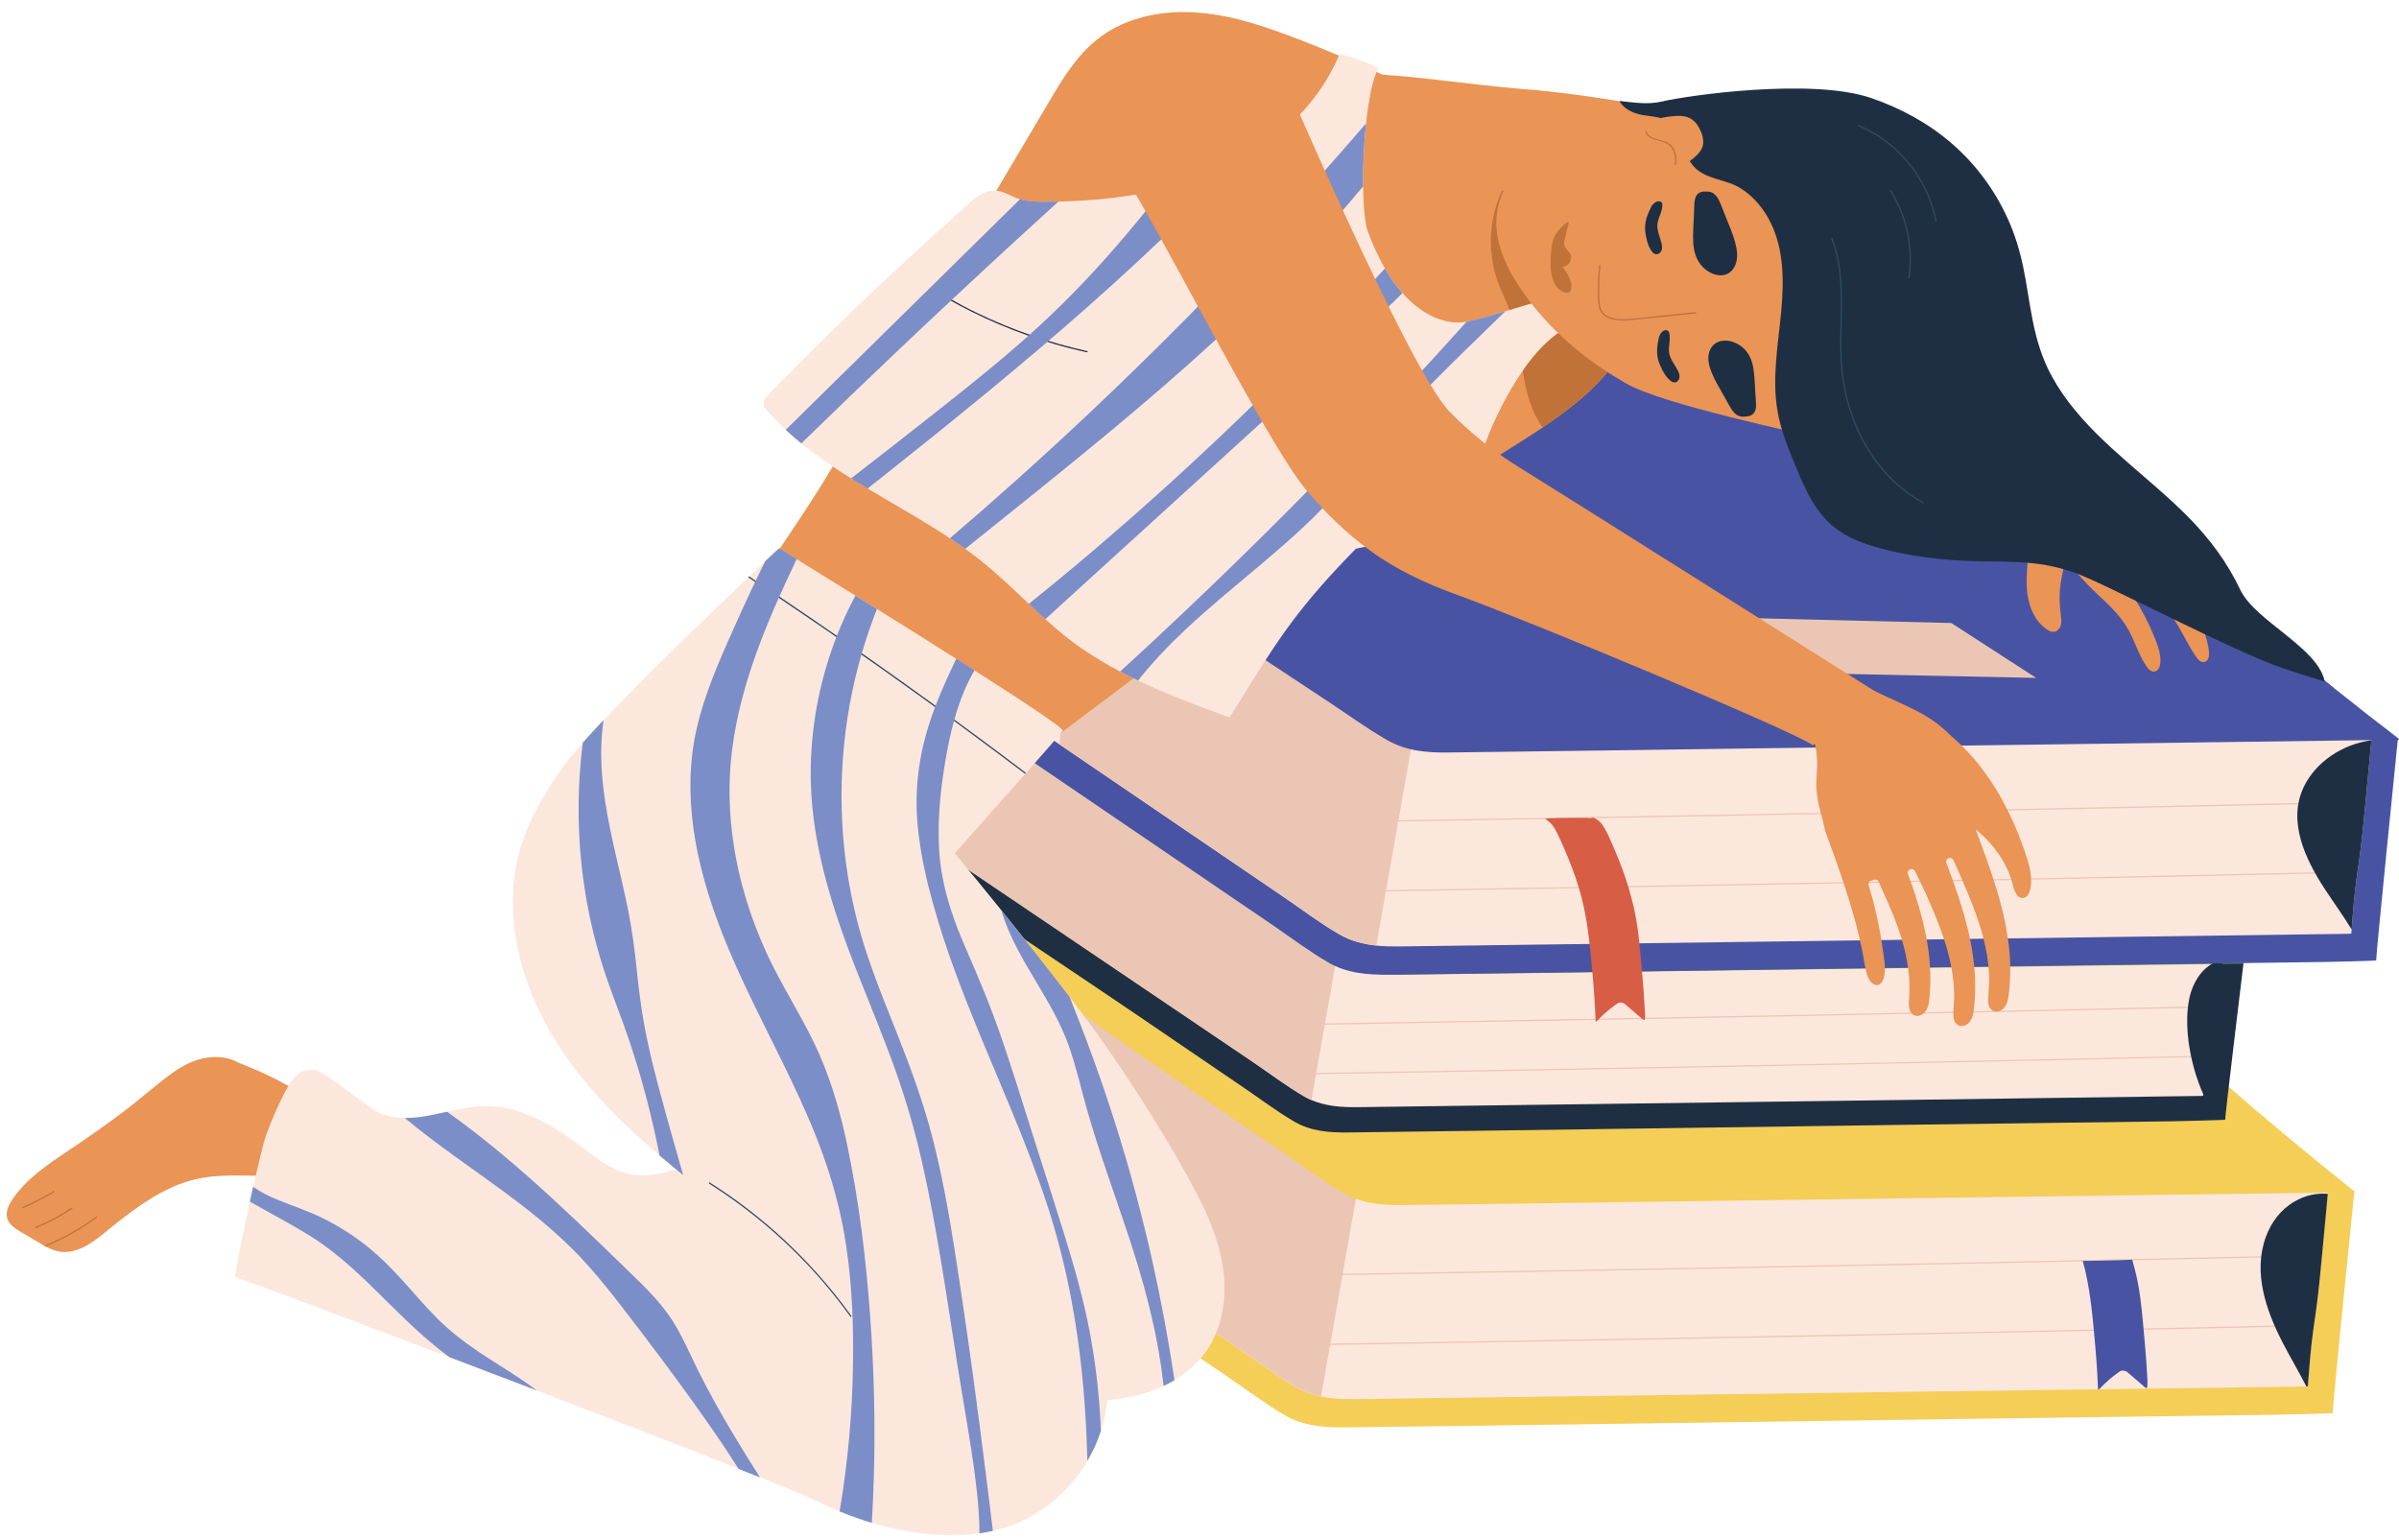 <?xml version="1.0" encoding="utf-8"?>
<!-- Generator: Adobe Illustrator 25.2.0, SVG Export Plug-In . SVG Version: 6.00 Build 0)  -->
<svg version="1.1" id="레이어_1" xmlns="http://www.w3.org/2000/svg" xmlns:xlink="http://www.w3.org/1999/xlink" x="0px"
	 y="0px" viewBox="0 0 335.52 215.45" style="enable-background:new 0 0 335.52 215.45;" xml:space="preserve">
<style type="text/css">
	.st0{fill:#EA9456;}
	.st1{fill:#F4CE56;}
	.st2{fill:#FCE7DD;}
	.st3{fill:#ECC6B4;}
	.st4{fill:#1F2F43;}
	.st5{fill:#70954B;}
	.st6{fill:#4854A3;}
	.st7{fill:#C17238;}
	.st8{fill:#314A64;}
	.st9{fill:#D75D44;}
	.st10{fill:#7C8EC7;}
</style>
<g>
	<path class="st0" d="M43.39,153.97c-0.39-0.26-0.79-0.51-1.19-0.76c-0.21,2.25-0.43,4.49-0.64,6.74c0.5,1.25,0.58,2.81-0.51,3.77
		c-0.58,0.51-1.36,0.61-2.1,0.66c-0.93,0.07-1.87,0.08-2.81,0.07c-1.92-0.01-3.85-0.09-5.77,0.05c-1.81,0.13-3.58,0.49-5.28,1.14
		c-3.27,1.25-6.12,3.34-8.85,5.48c-2.31,1.82-5.19,4.75-8.44,3.83c-0.5-0.14-0.97-0.36-1.43-0.6c-0.07-0.03-0.13-0.07-0.19-0.11
		c-0.32-0.18-0.62-0.36-0.93-0.55c-0.83-0.49-1.67-0.98-2.5-1.48c-0.57-0.34-1.17-0.73-1.52-1.31c-0.38-0.61-0.35-1.32-0.11-1.98
		c0.29-0.79,0.83-1.5,1.35-2.15c0.54-0.66,1.13-1.28,1.75-1.85c1.26-1.16,2.65-2.15,4.06-3.11c3.21-2.16,6.4-4.31,9.46-6.68
		c1.52-1.17,2.99-2.4,4.48-3.61c1.33-1.09,2.72-2.14,4.3-2.86c2.12-0.96,4.8-1.19,6.84-0.02c0.55,0.21,1.1,0.44,1.62,0.66
		c2.45,1,4.8,2.21,7.05,3.59c0-0.03,0.01-0.05,0.01-0.08c0.01-0.12,0.19-0.12,0.18-0.01c-0.01,0.06-0.01,0.13-0.02,0.19
		c0.42,0.26,0.84,0.53,1.26,0.8C43.57,153.87,43.49,154.03,43.39,153.97z"/>
	<path class="st1" d="M326.24,197.66c-0.1-0.08,3.03-30.97,3.03-30.97s-39.22-8.51-48.56-17.26c-11.86-11.11-17.81-6.32-29.22-17.84
		c-4.49-4.53-9.48-10.83-17.1-10.26c-2.13,0.16-4.23,0.74-6.3,1.28c-2.27,0.58-4.53,1.16-6.8,1.74c-4.4,1.13-8.8,2.25-13.2,3.38
		c-17.93,4.59-37.85,9.25-55.78,13.84c-1.83,0.47-3.79,0.82-5.49,1.65c-1.58,0.77-2.57,2.05-3.47,3.44
		c-2.07,3.21-4.21,6.36-6.56,9.4c-2.12,2.74-4.37,5.4-6.73,7.96c-2.69-1.83-5.37-3.66-8.06-5.48c-0.09-0.06-0.22,0.06-0.13,0.12
		c2.69,1.83,5.38,3.66,8.06,5.49c-2.94,3.18-6.07,6.21-9.35,9.07c-1.45,1.27-2.94,2.5-4.46,3.7c-0.09,0.07,0.04,0.19,0.13,0.11
		c4.96-3.93,9.57-8.22,13.81-12.8c8.38,5.7,16.75,11.41,25.13,17.11c5.56,3.78,11.11,7.56,16.66,11.34
		c2.59,1.77,5.12,3.69,7.85,5.27c2.59,1.51,5.42,1.73,8.49,1.7c14.17-0.15,87.03-1.19,87.03-1.19c14.18-0.19,28.36-0.38,42.54-0.57
		C318.91,197.89,326.3,197.7,326.24,197.66z"/>
	<path class="st2" d="M325.55,166.99c-0.16,1.88-0.69,7.3-0.92,9.82c-0.77,8.47-1.19,7.93-1.75,15.58c-0.04,0.49-0.07,0.99-0.11,1.5
		c-0.03,0-0.06,0-0.09,0c-0.02,0.02-0.04,0.04-0.07,0.04c-0.01,0-0.02,0-0.05,0c-2.71,0.03-118.82,1.61-132.85,1.77
		c-1.73,0.02-3.38-0.04-4.95-0.37c-1.23-0.25-2.41-0.67-3.54-1.33c-2.73-1.58-5.26-3.51-7.85-5.27
		c-5.55-3.78-48.46-32.92-56.22-38.19c0.05-1.24,12.79-28.03,12.79-28.03c0.34-0.36,1.86-1.04,4.27-1.95
		c14.44-5.43,60.85-19.07,76.22-23.01c4.4-1.13,8.8-2.25,13.2-3.38c2.27-0.58,4.53-1.16,6.8-1.74c2.08-0.53,4.17-1.11,6.31-1.28
		c7.61-0.58,12.61,5.73,17.1,10.26c11.41,11.52,22.91,22.96,34.78,34.07c11.83,11.08,24.22,20.72,37,30.86
		C325.61,166.33,325.59,166.57,325.55,166.99z"/>
	<path class="st3" d="M192.15,153.49c0,0-3.41,19.34-7.39,41.82c-1.23-0.25-2.41-0.67-3.54-1.33c-2.73-1.58-5.26-3.51-7.85-5.27
		c-5.55-3.78-48.46-32.92-56.22-38.19c0.05-1.24,12.79-28.03,12.79-28.03c0.34-0.36,1.86-1.04,4.27-1.95
		c11.13,7.34,32.68,21.34,34.75,22.86c9.06,6.61,16.35,11.76,17.48,12.15C186.55,155.58,192.15,153.49,192.15,153.49z"/>
	<path class="st1" d="M329.3,166.65c-12.8-10.16-25.03-20.93-36.88-32.03c-11.86-11.11-23.37-22.55-34.78-34.07
		c-4.49-4.53-9.49-10.83-17.1-10.26c-2.13,0.16-4.23,0.74-6.3,1.28c-2.27,0.58-4.53,1.16-6.8,1.74c-4.4,1.13-8.8,2.25-13.2,3.38
		c-17.93,4.59-35.86,9.18-53.79,13.78c-1.83,0.47-3.79,0.82-5.49,1.65c-1.58,0.77-2.57,2.05-3.47,3.44
		c-2.07,3.21-11.95-7.7-14.31-4.66c-1.87,2.42-5.38,11.82-9.62,12.46c-0.11,0.46-0.24,0.92-0.38,1.38
		c8.84,6.08,28.06,19.99,36.15,25.5c5.55,3.78,11.11,7.56,16.66,11.34c2.59,1.76,5.12,3.69,7.85,5.27c2.59,1.51,5.42,1.73,8.49,1.7
		c14.17-0.15,28.34-0.38,42.5-0.57l42.54-0.57c14.18-0.19,28.36-0.38,42.54-0.57c1.77-0.02,3.54-0.05,5.32-0.07
		C329.32,166.8,329.36,166.7,329.3,166.65z"/>
	<path class="st4" d="M313.78,134.66c0,0-34.84-7.56-43.14-15.33c-10.54-9.87-15.82-5.62-25.96-15.84
		c-3.99-4.02-8.42-9.62-15.19-9.11c-1.9,0.14-3.76,0.66-5.6,1.13c-2.01,0.52-4.03,1.03-6.04,1.55c-3.91,1-7.82,2-11.72,3
		c-15.93,4.08-33.62,8.22-49.55,12.29c-1.62,0.42-3.37,0.73-4.88,1.47c-1.4,0.69-2.29,1.82-3.08,3.06
		c-1.84,2.85-3.61,0.09-5.71,2.79c-1.7,2.21-4.55-12.64-6.44-10.57c-0.06,0.37-7.09,12.5-7.15,12.87
		c7.31,4.98,22.63,15.18,29.94,20.16c4.93,3.36,9.87,6.72,14.8,10.08c2.3,1.57,4.55,3.27,6.97,4.68c2.3,1.34,4.81,1.54,7.54,1.51
		c12.58-0.14,77.31-1.06,77.31-1.06c12.6-0.17,25.19-0.33,37.79-0.5c1.02-0.01,7.59-0.18,7.54-0.22
		C311.13,156.54,313.78,134.66,313.78,134.66z"/>
	<path class="st2" d="M308.13,153.26h-0.08c-0.01,0.02-0.03,0.03-0.06,0.03c-0.01,0-0.04,0-0.09,0
		c-3.53,0.05-105.57,1.43-117.96,1.57c-2.33,0.03-4.5-0.12-6.51-0.99c-0.35-0.15-0.69-0.33-1.03-0.52
		c-2.42-1.41-4.67-3.11-6.97-4.68c-4.19-2.85-25.92-17.57-36.59-24.81c-1.89-1.28-3.44-2.33-4.48-3.04
		c0.04-1.1,0.67-18.87,0.65-18.84c0-0.1,5.6,3.51,5.6,3.41l0.05,0.03c0.07-0.08,0.21-0.19,0.4-0.33
		c2.52-1.83,14.91-8.52,28.73-15.35c14.5-7.17,30.56-14.49,38.43-16.51c3.91-1,7.82-2,11.72-3c2.01-0.52,4.03-1.03,6.04-1.55
		c1.84-0.47,3.71-0.99,5.6-1.13c6.76-0.51,11.2,5.09,15.19,9.11c10.14,10.23,20.35,20.39,30.89,30.26
		c10.37,9.71,21.22,18.18,32.41,27.05c0.15,0.12,0.31,0.24,0.46,0.36C310.56,134.34,308.16,152.81,308.13,153.26z"/>
	<g>
		<path class="st3" d="M277.47,141.42c-7.92,0.17-15.85,0.33-23.77,0.49c-12.25,0.24-24.49,0.47-36.74,0.69
			c-8.48,0.15-16.96,0.3-25.44,0.44c-3.25,0.05-6.51,0.11-9.76,0.16c-0.02,0.06-0.03,0.12-0.05,0.18c0.67-0.01,1.34-0.02,2.02-0.03
			c11.08-0.18,22.15-0.37,33.23-0.57c9.65-0.17,19.3-0.35,28.96-0.54c10.56-0.21,21.12-0.42,31.67-0.64
			c9.61-0.2,19.22-0.41,28.83-0.63c0.01-0.06,0.01-0.12,0.02-0.18C296.78,141.01,287.13,141.22,277.47,141.42z"/>
		<path class="st3" d="M286.24,148.15c-10.07,0.22-20.15,0.43-30.22,0.63c-12.67,0.25-25.34,0.49-38.01,0.72
			c-8.06,0.15-16.12,0.29-24.18,0.42c-4.84,0.08-9.67,0.16-14.51,0.23c-0.01,0.06-0.03,0.12-0.04,0.18c2.25-0.04,4.5-0.07,6.75-0.11
			c10.65-0.17,21.3-0.36,31.95-0.55c10.08-0.18,20.15-0.37,30.23-0.57c12.71-0.25,25.41-0.51,38.12-0.78
			c6.93-0.15,13.86-0.3,20.79-0.46c0.01-0.06,0.01-0.12,0.02-0.18C300.18,147.85,293.21,148,286.24,148.15z"/>
	</g>
	<path class="st5" d="M313.81,134.63c-11.37-9.03-22.23-18.59-32.76-28.46c-10.54-9.87-20.76-20.03-30.89-30.26
		c-3.99-4.02-8.43-9.62-15.19-9.11c-1.9,0.14-3.76,0.66-5.6,1.13c-2.01,0.52-4.03,1.03-6.04,1.55c-3.91,1-7.82,2-11.72,3
		c-15.93,4.08-31.86,8.16-47.79,12.24c-1.62,0.42-3.36,0.73-4.88,1.47c-1.4,0.69-2.29,1.82-3.08,3.06
		c-1.84,2.85-3.74,5.65-5.83,8.35c-1.88,2.43-3.88,4.79-5.98,7.07c-2.39-1.62-4.77-3.25-7.16-4.87c-0.08-0.05-0.2,0.06-0.11,0.11
		c2.39,1.63,4.78,3.25,7.16,4.88c-2.61,2.82-5.39,5.51-8.31,8.06c-1.29,1.13-2.61,2.22-3.96,3.29c-0.08,0.06,0.03,0.16,0.11,0.1
		c4.4-3.5,8.5-7.3,12.27-11.37c7.44,5.07,14.88,10.13,22.33,15.2c4.93,3.36,9.87,6.72,14.8,10.08c2.3,1.57,4.55,3.27,6.97,4.68
		c2.3,1.34,4.82,1.54,7.55,1.51c12.58-0.14,25.17-0.33,37.76-0.5l37.79-0.5c12.6-0.17,25.19-0.34,37.79-0.5
		c1.57-0.02,3.15-0.04,4.72-0.06C313.82,134.76,313.86,134.67,313.81,134.63z"/>
	<path class="st4" d="M310.88,134.35c-0.15-0.12-0.31-0.24-0.46-0.36c0.03,0.11,0.09,0.22,0.17,0.32c-2.51,0.65-3.99,3.13-4.44,5.57
		c-0.56,3.08-0.14,6.45,0.67,9.45c0.37,1.36,0.85,2.69,1.44,3.98c0.05,0,0.08,0,0.09,0c0.03,0,0.05-0.01,0.06-0.03h0.08
		C308.52,152.81,310.92,134.34,310.88,134.35z"/>
	<path class="st3" d="M192.96,99.84c0,0-4.74,26.83-9.54,54.04c-0.35-0.15-0.69-0.33-1.03-0.52c-2.42-1.41-4.67-3.11-6.97-4.68
		c-4.19-2.85-31.77-21.42-42.45-28.66c0.74-6.3,1.51-12.79,2.22-18.76c0.51-4.31,0.98-8.35,1.4-11.84
		c0.86-7.32,1.44-12.24,1.44-12.24s0.01,0,0.04,0c0.5,0.03,11.92,4.27,21.33,4.94c0,0,0,0,0,0c0.65,0.48,1.3,0.96,1.94,1.44
		c2.89,2.14,5.74,4.23,8.43,6.2c9.06,6.61,16.35,11.76,17.48,12.15C187.36,101.92,192.96,99.84,192.96,99.84z"/>
	<path class="st6" d="M332.33,134.34c-0.1-0.08,3.03-30.97,3.03-30.97s-39.22-8.51-48.56-17.26c-11.86-11.11-17.81-6.32-29.22-17.84
		c-4.49-4.53-9.48-10.83-17.1-10.26c-2.13,0.16-4.23,0.74-6.3,1.28c-2.27,0.58-4.53,1.16-6.8,1.74c-4.4,1.13-8.8,2.25-13.2,3.38
		c-17.93,4.59-37.85,9.25-55.78,13.84c-1.83,0.47-3.79,0.82-5.49,1.65c-1.58,0.77-2.57,2.05-3.47,3.44
		c-2.07,3.21-4.21,6.36-6.56,9.4c-2.12,2.74-4.37,5.4-6.73,7.96c-2.69-1.83-5.37-3.66-8.06-5.48c-0.09-0.06-0.22,0.06-0.13,0.12
		c2.69,1.83,5.38,3.66,8.06,5.49c-2.94,3.18-6.07,6.21-9.35,9.07c-1.45,1.27-2.94,2.5-4.46,3.7c-0.09,0.07,0.04,0.19,0.13,0.11
		c4.96-3.93,9.57-8.22,13.81-12.8c8.38,5.7,16.75,11.41,25.13,17.11c5.55,3.78,11.11,7.56,16.66,11.34
		c2.59,1.77,5.12,3.69,7.85,5.27c2.59,1.51,5.42,1.73,8.49,1.7c14.17-0.15,87.03-1.19,87.03-1.19c14.18-0.19,28.36-0.38,42.54-0.57
		C325,134.58,332.39,134.39,332.33,134.34z"/>
	<path class="st2" d="M331.65,103.56c-0.15,1.77-0.7,7.36-0.93,9.93c-0.77,8.47-1.19,7.93-1.75,15.58
		c-0.02,0.32-0.05,0.64-0.07,0.96c-0.01,0.18-0.03,0.36-0.04,0.54c-0.03,0-0.06,0-0.09,0c-0.02,0.02-0.04,0.04-0.07,0.04
		c-0.57,0.01-118.73,1.61-132.9,1.77c-1.14,0.01-2.24-0.01-3.31-0.12c-1.82-0.19-3.55-0.63-5.19-1.58
		c-2.73-1.58-5.26-3.51-7.85-5.27c-4.18-2.84-20.27-13.8-31.29-21.3c-3.63-2.47-6.71-4.57-8.64-5.88
		c0.05-1.24,0.69-16.57,0.93-27.54c-0.02,0.02-0.05,0.05-0.07,0.07c0-0.11,0-0.22,0.01-0.33l0.05,0.04
		c0.66-0.72,5.51-3.52,12.55-7.28c5.34-2.85,11.93-6.25,18.9-9.71c16.66-8.28,35.5-16.91,44.6-19.24c4.4-1.13,8.8-2.25,13.2-3.38
		c2.27-0.58,4.53-1.16,6.8-1.74c2.08-0.53,4.17-1.11,6.31-1.28c7.61-0.58,12.61,5.73,17.1,10.26
		c11.41,11.52,22.91,22.96,34.78,34.07c11.83,11.08,24.22,20.72,37,30.86C331.69,103.02,331.68,103.21,331.65,103.56z"/>
	<path class="st3" d="M203.53,69.76c0,0-5.77,32.69-11.04,62.49c-1.82-0.19-3.55-0.63-5.19-1.58c-2.73-1.58-5.26-3.51-7.85-5.27
		c-4.18-2.84-20.27-13.8-31.29-21.3c1.58-13.36,3.54-29.87,4.84-40.92c0.86-7.32,1.44-12.24,1.44-12.24s0.01,0,0.04,0
		c0.5,0.03,6.06,0.42,15.47,1.08c0,0,0,0,0,0c0.65,0.48,1.3,0.96,1.94,1.44c12.62,9.33,24.44,17.84,25.92,18.34
		C197.93,71.85,203.53,69.76,203.53,69.76z"/>
	<path class="st6" d="M335.49,103.33c-3.05-2.33-6.07-4.7-9.06-7.09c-10.13-8.09-19.95-16.52-29.57-25.14
		c-0.06-0.05-0.12-0.1-0.18-0.16c-12.41-11.13-24.48-22.59-36.46-34.12c-4.74-4.56-10.08-10.9-17.66-10.33
		c-2.13,0.16-4.19,0.75-6.23,1.28c-2.23,0.58-4.47,1.17-6.7,1.75c-4.34,1.13-8.68,2.27-13.01,3.4
		c-17.68,4.62-35.36,9.24-53.04,13.86c-1.8,0.47-3.74,0.82-5.4,1.66c-1.54,0.78-2.46,2.06-3.28,3.47c-1.89,3.23-3.86,6.4-6.05,9.46
		c-1.97,2.76-4.07,5.43-6.3,8.01c-2.78-1.84-5.57-3.68-8.35-5.52c-0.1-0.06-0.22,0.06-0.12,0.13c2.79,1.84,5.58,3.68,8.36,5.52
		c-2.77,3.2-5.73,6.25-8.86,9.13c-1.39,1.28-2.81,2.51-4.25,3.73c-0.09,0.07,0.05,0.19,0.13,0.11c4.74-3.96,9.12-8.27,13.11-12.88
		c8.69,5.74,17.38,11.48,26.07,17.22c5.76,3.8,11.52,7.61,17.28,11.42c2.69,1.77,5.32,3.71,8.13,5.3c2.68,1.52,5.52,1.75,8.59,1.71
		c14.16-0.16,28.31-0.38,42.47-0.57l42.51-0.57c14.17-0.19,28.34-0.38,42.51-0.57c1.77-0.02,3.54-0.05,5.32-0.07
		C335.51,103.48,335.55,103.38,335.49,103.33z"/>
	<path class="st0" d="M243.17,23.72c-0.17-1.78-0.92-3.47-1.98-4.9c-2.49-3.35-21.27-5.82-27.41-6.3
		c-10.03-0.79-17.57-2.36-27.62-2.3c-0.93,0.01-1.85,0.01-2.78,0.02c-0.09-0.31-0.19-0.61-0.27-0.92c-0.03-0.11-0.21-0.08-0.18,0.03
		c0.09,0.3,0.17,0.59,0.27,0.89c-0.27,0-0.54,0-0.8,0.01c-0.12,0-0.13,0.18-0.01,0.18c0.29,0,0.58,0,0.87-0.01
		c2.35,7.48,6.62,14.38,12.36,19.73c0.73,0.68,1.51,1.34,2.48,1.65c1.05,0.33,2.18,0.19,3.25,0.03c2.5-0.37,4.99-0.76,7.49-1.14
		c5.03-0.77,10.06-1.53,15.08-2.3c5.03-0.77,10.06-1.53,15.08-2.3c0.6-0.09,1.19-0.18,1.79-0.27c0.55-0.08,1.15-0.11,1.67-0.3
		C243.27,25.23,243.24,24.47,243.17,23.72z"/>
	<path class="st6" d="M276.49,64.87c-0.73-1.36-2.04-2.41-3.36-3.17c-1.39-0.8-2.92-1.34-4.45-1.8c-1.82-0.55-3.66-1.02-5.49-1.52
		c-8.03-2.2-16.05-4.39-24.08-6.59c-3.58-0.98-7.22-1.96-10.95-2.05c-1.79-0.04-3.6,0.13-5.32,0.64c-1.78,0.52-3.39,1.42-4.91,2.46
		c-3.33,2.29-6.52,4.82-9.76,7.24l-10.12,7.56c-3.35,2.5-6.69,5-10.04,7.49c-3.14,2.34-6.34,4.62-9.36,7.12
		c-0.05,0.04-0.1,0.09-0.15,0.13c-0.84-0.09-1.68-0.22-2.51-0.41c-1.62-0.37-3.18-0.96-4.63-1.79c-0.1-0.06-0.19,0.1-0.09,0.16
		c2.21,1.26,4.6,1.93,7.06,2.19c-1.31,1.1-2.57,2.26-3.74,3.51c-0.08,0.08,0.05,0.21,0.13,0.13c1.21-1.29,2.51-2.48,3.87-3.61
		c4.19,0.4,8.56-0.37,12.56-1.49c7.42-2.06,14.73-5.31,22.6-4.65c7.29,0.61,14.31,3.94,21.71,3.29c3.68-0.32,6.87-1.93,10.15-3.49
		c3.6-1.71,7.37-2.82,11.37-3.02c1.99-0.1,3.96,0.05,5.94,0.32c1.9,0.26,3.83,0.57,5.76,0.38c3.02-0.31,5.78-2.05,7.34-4.66
		C276.81,67.86,277.29,66.35,276.49,64.87z"/>
	<path class="st0" d="M228.75,37.16c-0.39-0.98-0.98-1.87-1.75-2.6c-0.92-0.87-2.07-1.44-3.13-2.14c-1.14-0.75-2.08-1.68-2.55-2.98
		c-0.4-1.11-0.47-2.35-0.21-3.5c0.07-0.32,0.18-0.63,0.3-0.93c0.31,0.18,0.61,0.35,0.92,0.53c0.1,0.06,0.2-0.1,0.1-0.16
		c-0.31-0.18-0.63-0.36-0.94-0.55c0.32-0.72,0.79-1.37,1.39-1.9c0.09-0.08-0.04-0.21-0.12-0.13c-0.62,0.54-1.09,1.21-1.42,1.94
		c-9.27-5.39-18.84-10.27-28.65-14.6c-1.25-0.55-2.51-1.11-3.77-1.65c-2.9-1.25-5.82-2.46-8.79-3.56c-1.04-0.38-2.09-0.76-3.14-1.11
		c-4.8-1.6-9.9-2.64-14.96-1.88c-2.3,0.35-4.57,1.06-6.6,2.22c-2.04,1.17-3.74,2.79-5.18,4.65c-1.56,2.01-2.82,4.22-4.11,6.4
		c-1.5,2.54-3.01,5.07-4.51,7.61c-1.47,2.48-2.94,4.96-4.41,7.44c-4.59,7.73-9.17,15.46-13.76,23.19c-2.47,4.16-4.93,8.31-7.4,12.47
		c-3.59,6.06-7.96,11.91-11.55,17.97L103,87.97c-0.03,0.04-0.01,0.1,0.03,0.12c5.28,3.11,10.34,6.58,15.12,10.41
		c2.33,1.87,4.51,3.93,6.85,5.79c2.02,1.61,4.37,2.81,7.01,2.21c1.42-0.32,2.72-1.01,4.01-1.65c1.43-0.72,2.86-1.43,4.28-2.16
		c2.85-1.45,6.16,1.29,6.16,1.29S164.97,89.83,178,80.76c5.47-3.81,7.73-1.9,12.35-5.01c3.66-2.46,6.77-4.49,8.85-5.74
		c2.27-1.36,4.54-2.72,6.81-4.09c1.34-0.81,2.66-1.62,3.99-2.44h0c1.61-1,3.2-2.01,4.78-3.04c0.33-0.21,0.66-0.43,0.98-0.65
		c3.86-2.59,7.61-5.53,10.3-9.35c1.71-2.44,3.11-5.49,3.36-8.56C229.54,40.28,229.36,38.68,228.75,37.16z"/>
	<path class="st2" d="M154.11,187.26c-0.83-3.88-2.03-7.7-3.23-11.48c-1.17-3.68-2.45-7.32-3.82-10.92
		c-0.99-2.59-2.03-5.17-3.12-7.72c-1.9-4.45-3.96-8.83-6.16-13.14c-1.24-2.42-2.52-4.81-3.85-7.18c-1.42-2.53-2.89-5.03-4.42-7.49
		c-1.1-1.79-2.23-3.55-3.39-5.31c-0.23-0.35-0.46-0.7-0.69-1.04c-0.8-1.2-1.62-2.39-2.45-3.58c0.52-0.62,1.02-1.25,1.51-1.89
		c0.62-0.83,1.34-1.67,1.6-2.69c0.18-0.7,0.12-1.49-0.59-1.84c-0.11-0.05-0.19,0.11-0.09,0.16c0.96,0.47,0.56,1.74,0.17,2.47
		c-0.52,1-1.32,1.91-2.02,2.78c-0.24,0.3-0.48,0.6-0.73,0.89c-0.04,0.01-0.08,0.05-0.08,0.09c-0.92,1.09-1.88,2.15-2.88,3.16
		c-0.33,0.33-0.66,0.65-0.99,0.97c-0.03,0.03-0.07,0.07-0.1,0.1c-0.8,0.76-1.63,1.48-2.48,2.18c-2.22,1.84-4.54,3.56-6.68,5.5
		c-0.79,0.71-1.56,1.47-2.28,2.27c-1.22,1.36-2.29,2.86-3.03,4.52c-0.31,0.69-0.57,1.41-0.75,2.16c-0.58,2.33-0.47,4.78-0.48,7.16
		l0,0.35l0,0.23l-0.04,7.16c-0.01,2.19-0.02,4.39-0.03,6.58c-0.51-0.02-1.03-0.01-1.54,0.05c-1.22,0.13-2.42,0.43-3.6,0.78
		c-0.35,0.11-0.7,0.21-1.04,0.32c-0.51,0.16-1.02,0.33-1.54,0.49c-0.23,0.07-0.46,0.14-0.7,0.21c-0.62,0.18-1.24,0.36-1.87,0.49
		c-1.91,0.43-3.85,0.55-5.77-0.13c-1.73-0.62-3.24-1.71-4.69-2.81c-1.31-1-2.62-1.99-4.01-2.87c-2.74-1.75-5.79-3.17-9.06-3.48
		c-2.27-0.21-4.44,0.25-6.62,0.74c-1.37,0.31-2.75,0.62-4.15,0.78c-0.59,0.07-1.18,0.1-1.77,0.09c-1.14-0.02-2.27-0.21-3.36-0.6
		c-1.47-0.53-7.48-5.62-8.96-6c-1.38-0.36-2.58,0.09-3.41,1.24c-1,1.38-1.74,3.05-2.43,4.6c-0.43,0.95-0.82,1.92-1.18,2.9
		c-0.02,0.05-0.04,0.11-0.06,0.16c-0.38,1.03-1.1,4.07-1.83,7.33c-0.15,0.69-0.31,1.39-0.46,2.08c-0.75,3.41-1.41,6.66-1.63,7.78
		c-0.17,0.89-0.3,1.78-0.42,2.67c-0.01,0.05,0.02,0.09,0.07,0.11c2.99,1.04,15.52,5.74,29.86,11.19c4.01,1.52,8.15,3.11,12.28,4.68
		c10.5,4.02,20.83,8.01,28.23,10.94c1.06,0.42,2.06,0.82,2.99,1.19c3.65,1.46,6.25,2.54,7.29,3.05c1.26,0.61,2.54,1.19,3.84,1.72
		c1.48,0.6,2.98,1.14,4.5,1.6c3.79,1.15,7.71,1.8,11.7,1.72c1.12-0.02,2.24-0.11,3.34-0.27c0.63-0.09,1.25-0.2,1.87-0.34
		c1.71-0.39,3.37-0.98,4.94-1.81c2.68-1.43,5.04-3.46,6.88-5.88c0.51-0.67,0.99-1.38,1.41-2.11c0.78-1.32,1.42-2.73,1.89-4.19
		c0.18-0.58,0.34-1.16,0.47-1.75c0.19-0.85,0.31-1.7,0.38-2.55C155.07,192.97,154.71,190.07,154.11,187.26z"/>
	<g>
		<path class="st3" d="M324.43,112.25c-0.01,0.06-0.02,0.12-0.02,0.18c-9.61,0.22-19.22,0.43-28.83,0.63
			c-10.56,0.22-21.12,0.44-31.67,0.64c-9.65,0.19-19.3,0.37-28.96,0.54c-11.08,0.2-22.16,0.39-33.23,0.57
			c-3.78,0.06-7.56,0.12-11.34,0.18c0.02-0.06,0.03-0.12,0.04-0.18c0.1,0,3.3-0.05,8.12-0.13l0.47-0.01c3.5-0.06,7-0.11,10.51-0.17
			c8.48-0.14,16.96-0.29,25.44-0.44c12.25-0.22,24.5-0.45,36.74-0.69c7.92-0.16,15.85-0.32,23.77-0.49
			C305.13,112.68,314.78,112.47,324.43,112.25z"/>
		<path class="st3" d="M325.1,121.98c-0.01,0.06-0.01,0.12-0.02,0.18c-6.93,0.16-13.86,0.31-20.79,0.46
			c-12.71,0.27-25.41,0.53-38.12,0.78c-10.08,0.2-20.15,0.38-30.23,0.57c-10.65,0.19-21.3,0.37-31.95,0.55
			c-4.9,0.08-9.79,0.16-14.68,0.23c0.02-0.06,0.03-0.12,0.05-0.18c7.48-0.11,14.96-0.23,22.43-0.36c8.06-0.14,16.12-0.27,24.18-0.42
			c12.67-0.23,25.34-0.47,38.01-0.72c10.07-0.2,20.15-0.41,30.22-0.63C311.16,122.29,318.13,122.14,325.1,121.98z"/>
	</g>
	<g>
		<path class="st3" d="M318.47,175.66c-0.01,0.06-0.02,0.12-0.02,0.18c-9.61,0.22-19.22,0.43-28.83,0.63
			c-10.56,0.22-21.12,0.44-31.67,0.64c-9.65,0.19-19.3,0.37-28.96,0.54c-11.08,0.2-22.16,0.39-33.23,0.57
			c-3.78,0.06-7.56,0.12-11.34,0.18c0.02-0.06,0.03-0.12,0.04-0.18c0.1,0,3.3-0.05,8.12-0.13l0.47-0.01c3.5-0.06,7-0.11,10.51-0.17
			c8.48-0.14,16.96-0.29,25.44-0.44c12.25-0.22,24.5-0.45,36.74-0.69c7.92-0.16,15.85-0.32,23.77-0.49
			C299.17,176.09,308.82,175.88,318.47,175.66z"/>
		<path class="st3" d="M319.14,185.39c-0.01,0.06-0.01,0.12-0.02,0.18c-6.93,0.16-13.86,0.31-20.79,0.46
			c-12.71,0.27-25.41,0.53-38.12,0.78c-10.08,0.2-20.15,0.38-30.23,0.57c-10.65,0.19-21.3,0.37-31.95,0.55
			c-4.9,0.08-9.79,0.16-14.68,0.23c0.02-0.06,0.03-0.12,0.05-0.18c7.48-0.11,14.96-0.23,22.43-0.36c8.06-0.14,16.12-0.27,24.18-0.42
			c12.67-0.23,25.34-0.47,38.01-0.72c10.07-0.2,20.15-0.41,30.22-0.63C305.2,185.7,312.17,185.55,319.14,185.39z"/>
	</g>
	<path class="st7" d="M229.42,41.87c-0.25,3.07-1.65,6.12-3.36,8.56c-2.69,3.82-6.44,6.76-10.3,9.35c-1.5-2-2.19-4.56-2.63-6.98
		c-0.56-3.11-0.77-6.3-1.92-9.27c-0.59-1.52-1.34-2.96-1.86-4.51c-0.45-1.35-0.72-2.75-0.81-4.17c-0.19-2.84,0.36-5.7,1.57-8.27
		c0.11,0.11,0.23,0.22,0.35,0.32c0.17,0.44,0.42,0.84,0.75,1.2c2.03,2.18,5.41,1.86,8.03,2.75c2.42,0.82,4.63,2.26,6.36,4.15
		C227.4,36.97,228.48,39.39,229.42,41.87z"/>
	<path class="st2" d="M136.3,93.78c-0.83-0.53-1.69-1.07-2.55-1.62c-3.64-2.31-7.51-4.74-11.09-6.97c-1.03-0.65-2.04-1.27-3.01-1.88
		c-0.61-0.38-1.2-0.75-1.78-1.1c-0.05-0.03-0.1-0.06-0.15-0.09c-2.55-1.58-4.73-2.94-6.28-3.9c-1.42-0.88-2.3-1.43-2.44-1.52
		c-0.02,0-0.74,0.67-1.97,1.82c-0.63,0.59-1.39,1.31-2.25,2.12c-0.04,0.04-0.09,0.08-0.13,0.13c-5.23,4.95-14.1,13.49-20.22,19.97
		c-1.06,1.12-2.04,2.18-2.9,3.15c-1.34,1.51-2.4,2.79-3.06,3.75c-2.32,3.36-4.46,6.92-5.64,10.85c-1.07,3.57-1.33,7.36-0.91,11.06
		c0.85,7.68,4.38,14.81,9.14,20.8c3.31,4.16,7.16,7.84,11.2,11.28c0.77,0.65,1.54,1.3,2.32,1.94c0.33,0.27,0.66,0.54,0.99,0.81
		c0.96,0.79,1.93,1.56,2.9,2.33c0.73,0.58,1.46,1.15,2.19,1.73c0.04,0.03,0.07,0.06,0.11,0.09c0.06,0.04,0.16,0.02,0.15-0.07
		c0-0.02-0.01-0.05-0.01-0.07c-0.09-0.87-0.18-1.74-0.27-2.61c0.84,0.24,1.68,0.38,1.92,0.44c0.19,0.05,0.38,0.09,0.57,0.14
		c1.02,0.25,2.04,0.5,3.05,0.75c1.11,0.28,2.23,0.61,3.38,0.72c2.05,0.19,3.57-0.82,4.74-2.42c0.5-0.69,0.97-1.41,1.42-2.14
		c0.48-0.78,0.94-1.58,1.4-2.37c0.03-0.05,0.06-0.1,0.09-0.15c0.22-0.38,0.45-0.76,0.68-1.14c0.12-0.19,0.24-0.4,0.36-0.62
		c1.66-2.94,3.65-7.79,5.59-13.06c0.35-0.95,0.7-1.9,1.04-2.87c1.72-4.8,3.35-9.73,4.63-13.71c0.35-1.08,0.67-2.1,0.96-3.02
		c0.55-1.74,0.99-3.15,1.28-4.11c0.27-0.86,0.41-1.34,0.41-1.34s0.51-0.57,1.36-1.52c2.14-2.4,6.4-7.19,9.86-11.1
		c0.04-0.04,0.08-0.09,0.12-0.13c2.75-3.12,4.96-5.65,5.13-5.93C148.79,101.87,143.27,98.22,136.3,93.78z"/>
	<path class="st0" d="M283.52,120.13c-1.39-4.43-3.43-8.76-6.23-12.48c-1.32-1.76-2.83-3.38-4.51-4.8c-1.3-1.33-2.82-2.43-4.5-3.3
		c-1.54-0.8-3.13-1.5-4.7-2.23c-1.63-0.76-3.26-1.53-4.89-2.28c-1.43-0.66-3.13-1.29-4.57-0.33c-0.68,0.45-1.18,1.12-1.67,1.76
		c-0.56,0.72-1.11,1.45-1.67,2.17c0,0,0,0-0.01,0c-0.07-0.06-0.17,0.04-0.1,0.11c0.01,0,0.01,0.01,0.02,0.02
		c-0.04,0.06-0.09,0.11-0.13,0.17c-0.07,0.1,0.12,0.23,0.14,0c0.08-0.03,0.04-0.02,0.12-0.05c1.14,1.08,2.03,2.41,2.6,3.88
		c0.6,1.54,0.78,3.14,0.7,4.79c-0.05,0.93-0.12,1.85-0.07,2.78c0.05,0.88,0.2,1.76,0.41,2.61c0.15,0.63,0.32,1.25,0.5,1.87
		c0.23,1.46,0.85,2.86,1.35,4.25c0.55,1.55,1.1,3.1,1.61,4.66c1.04,3.14,1.96,6.32,2.59,9.57c0.15,0.76,0.25,1.53,0.42,2.29
		c0.14,0.64,0.35,1.35,0.81,1.84c0.31,0.33,0.77,0.5,1.18,0.22c0.48-0.33,0.61-1.02,0.67-1.55c0.08-0.75-0.01-1.5-0.11-2.24
		c-0.11-0.81-0.23-1.62-0.36-2.42c-0.27-1.62-0.6-3.23-0.99-4.82c-0.16-0.66-0.56-2.05-0.78-2.8c-0.08-0.27,0.08-0.56,0.35-0.64
		c0.15-0.04,0.29-0.09,0.44-0.13c0.25-0.07,0.51,0.05,0.61,0.28c0.52,1.15,1.97,4.38,2.57,6.06c0.85,2.35,1.48,4.77,1.68,7.27
		c0.09,1.1,0.05,2.18-0.02,3.27c-0.04,0.64-0.04,1.52,0.53,1.95c0.59,0.45,1.39,0.13,1.79-0.42c0.54-0.73,0.55-1.81,0.61-2.67
		c0.35-4.6-0.62-9.2-2.03-13.56c-0.32-1-0.67-1.98-1.03-2.96c-0.1-0.28,0.05-0.59,0.34-0.68c0.01,0,0.02-0.01,0.03-0.01
		c0.24-0.07,0.5,0.04,0.61,0.27c0.35,0.71,1.08,2.21,1.45,3.01c1.88,4.19,3.69,8.57,3.99,13.21c0.07,1.1,0.02,2.18-0.06,3.27
		c-0.05,0.64-0.06,1.52,0.5,1.96c0.58,0.45,1.39,0.15,1.79-0.39c0.55-0.73,0.57-1.8,0.65-2.67c0.41-4.6-0.49-9.21-1.85-13.59
		c-0.62-2.01-1.34-3.98-2.08-5.95c-0.11-0.28,0.05-0.59,0.34-0.68c0,0,0.01,0,0.01,0c0.24-0.07,0.5,0.04,0.61,0.27
		c0.4,0.82,0.76,1.67,1.12,2.5c1.84,4.21,3.61,8.61,3.87,13.24c0.06,1.1,0,2.18-0.09,3.27c-0.05,0.64-0.08,1.52,0.48,1.96
		c0.58,0.46,1.39,0.16,1.8-0.38c0.55-0.72,0.59-1.79,0.67-2.66c0.46-4.6-0.41-9.22-1.72-13.61c-0.87-2.91-1.94-5.74-2.99-8.59
		c0.15,0.12,0.3,0.24,0.44,0.37c1.6,1.39,2.97,3.07,3.89,4.98c0.23,0.48,0.43,0.98,0.6,1.49c0.15,0.47,0.25,0.95,0.4,1.42
		c0.19,0.58,0.57,1.41,1.3,1.32c0.84-0.1,1.04-1.22,1.1-1.88C284.16,122.48,283.88,121.27,283.52,120.13z"/>
	<path class="st6" d="M296.86,71.09c-0.06-0.05-0.12-0.1-0.18-0.16c-0.07,0.01-0.14,0.01-0.21,0.02c-2.55,0.24-5.13,0.49-7.64,0.97
		c-1.3,0.25-2.58,0.59-3.8,1.09c-1.04,0.43-2.04,0.95-3.06,1.42c-1.11,0.51-2.27,0.96-3.5,1.08c-1.23,0.11-2.42-0.2-3.63-0.37
		c-0.03,0-0.05-0.01-0.08-0.01c0.98-1.1,1.88-2.28,2.69-3.52c0.06-0.1-0.09-0.19-0.16-0.09c-0.83,1.27-1.75,2.46-2.76,3.58
		c-0.91-0.1-1.81-0.07-2.65,0.36c-0.1,0.05-0.01,0.21,0.09,0.16c0.76-0.39,1.59-0.43,2.41-0.35c-0.17,0.18-0.34,0.37-0.51,0.55
		c-0.11-0.18-0.23-0.35-0.35-0.53c-0.07-0.09-0.22,0-0.16,0.09c0.13,0.19,0.26,0.37,0.38,0.56c-0.32,0.33-0.64,0.65-0.97,0.96
		c-0.08,0.08,0.04,0.21,0.13,0.13c0.32-0.3,0.64-0.62,0.95-0.93c1.13,1.79,1.9,3.77,2.75,5.7c0.89,2.03,1.91,3.96,3.36,5.65
		c2.76,3.21,6.57,5.4,10.56,6.71c10.12,3.32,20.92,1.02,31.32,1.62c1.38,0.08,2.75,0.21,4.12,0.4c0.15,0.02,0.3,0.05,0.45,0.07
		C316.3,88.15,306.48,79.72,296.86,71.09z"/>
	<path class="st0" d="M308.78,90.14c-0.26-1.21-0.68-2.38-1.22-3.49c-1.11-2.26-2.75-4.26-4.74-5.79c-1.07-0.83-2.25-1.52-3.5-2.05
		c-0.59-0.25-1.2-0.45-1.82-0.63c-0.61-0.58-1.21-1.17-1.8-1.77c-0.58-0.59-1.14-1.2-1.69-1.82c-0.52-0.6-0.99-1.28-1.55-1.84
		c-0.52-0.53-1.19-0.32-1.84-0.2c-0.88,0.16-1.76,0.32-2.63,0.49c-2.02,0.38-4.03,0.78-6.04,1.2c-0.09,0.02-0.05,0.15,0.04,0.13
		c0.58-0.12,1.16-0.24,1.74-0.35c0,0.03,0,0.07,0,0.1c-0.01,0.01-0.02,0.03-0.02,0.05c0.04,0.49,0.06,0.98,0.05,1.48
		c-0.04,0.02-0.04,0.09,0,0.12c-0.01,0.44-0.03,0.88-0.06,1.32l-0.12-0.24c-0.04-0.08-0.16-0.01-0.12,0.07
		c0.07,0.14,0.15,0.29,0.22,0.43c-0.2,2.88-0.64,5.8,0.69,8.47c0.34,0.68,0.8,1.31,1.37,1.81c0.49,0.42,1.22,1.01,1.89,0.62
		c0.75-0.44,0.71-1.38,0.61-2.13c-0.16-1.14-0.23-2.27-0.16-3.42c0.08-1.26,0.35-2.47,0.63-3.69c0.06-0.29,0.12-0.58,0.17-0.87
		c1.31,1.75,2.76,3.37,4.35,4.87c0.96,0.91,1.95,1.81,2.83,2.81c0.9,1.02,1.61,2.14,2.17,3.37c0.55,1.2,1,2.45,1.7,3.58
		c0.25,0.41,0.56,0.96,1.06,1.13c0.4,0.13,0.76-0.09,0.95-0.45c0.26-0.49,0.25-1.12,0.18-1.65c-0.08-0.69-0.29-1.35-0.54-2
		c-0.47-1.23-1.01-2.44-1.62-3.61c-0.93-1.8-2.01-3.52-3.23-5.15c1.24-0.03,2.44,0.72,3.41,1.45c1.26,0.95,2.39,2.07,3.34,3.32
		c0.92,1.21,1.62,2.56,2.35,3.89c0.39,0.71,0.79,1.41,1.25,2.07c0.26,0.38,0.61,0.9,1.14,0.83
		C309.28,92.49,308.92,90.79,308.78,90.14z"/>
	<path class="st4" d="M322.22,110.03c-2.33,4.83,0.17,10.11,2.93,14.33c1.24,1.89,2.58,3.74,3.75,5.66
		c0.02-0.32,0.05-0.64,0.07-0.96c0.57-7.65,0.98-7.11,1.75-15.58c0.23-2.57,0.79-8.16,0.93-9.93
		C327.55,104.09,323.86,106.63,322.22,110.03z"/>
	<path class="st4" d="M320.94,168.04c-1.93,1.1-3.3,2.91-4.05,4.99c-1.79,4.97,0.02,10.22,2.32,14.69c1.08,2.09,2.28,4.12,3.36,6.21
		c0.03,0,0.04,0,0.05,0c0.03,0,0.05-0.02,0.07-0.04c0.03,0,0.06,0,0.09,0c0.04-0.5,0.07-1,0.11-1.5c0.57-7.65,0.98-7.11,1.75-15.58
		c0.23-2.51,0.76-7.94,0.92-9.82C323.96,166.83,322.34,167.23,320.94,168.04z"/>
	<path class="st2" d="M171.17,178.39c-0.37-4.05-1.94-7.87-3.8-11.44c-1.94-3.74-4.12-7.37-6.34-10.95
		c-2.21-3.55-4.52-7.05-6.92-10.47c-1.09-1.55-2.66-3.66-4.5-6.07c-2.81-3.67-6.25-8.03-9.57-12.15c-2.32-2.88-4.58-5.64-6.53-7.97
		c-0.8-0.95-1.54-1.83-2.22-2.62c-0.58-0.68-1.11-1.29-1.58-1.82c-0.29-0.33-0.72,0.45-1.25,1.66c-0.84,1.96-1.93,5.06-3.04,6.41
		c-0.4,0.49-0.8,0.75-1.2,0.65c-1.46-0.35-2.9-0.72-4.35-1.09c-0.44-0.11-0.89-0.23-1.33-0.34c-0.3-0.08-0.6-0.15-0.91-0.22
		c-0.84-0.2-1.67-0.37-2.51-0.46c-1.12-0.12-2.24-0.12-3.39,0.09c-1.88,0.34-3.67,1.12-5.28,2.13c-0.78,0.49-1.52,1.04-2.22,1.63
		c-1.37,1.16-2.59,2.5-3.69,3.94c-0.64,0.84-1.23,1.7-1.77,2.59c-2.12,3.43-3.74,7.2-5.01,11.03c-0.84,2.54-1.51,5.13-2.01,7.76
		c-0.29,1.54-0.52,3.08-0.69,4.64c-0.02,0.16-0.06,0.28-0.12,0.36c-0.64,0.87-3.52-3.1-3.43-1.27c0.03,0.58,1.72,1.99,3.99,3.67
		c0.87,0.65,1.84,1.33,2.83,2.03c1.16,0.82,2.36,1.64,3.5,2.43c2.26,1.57,4.28,2.97,5.27,3.8c0.3,0.25,0.51,0.45,0.6,0.59
		c0.43,0.64-1.06,1.09-2.82,1.45c-0.09,0.02-0.17,0.04-0.26,0.05c-2.39,0.48-5.13,0.81-4.24,1.31c1.92,1.06,3.84,2.09,5.76,3.16
		c3.99,2.22,7.94,4.51,11.86,6.85c1.74,1.04,3.46,2.09,5.18,3.15c0.84,0.52,1.69,1.04,2.53,1.55c1.22,0.75,2.45,1.49,3.68,2.22
		c2.77,1.65,5.62,3.23,8.56,4.61c0.7,0.33,1.4,0.64,2.11,0.95c4.14,1.77,8.46,3.08,12.99,3.55c0.85,0.09,1.73,0.14,2.61,0.16
		c0.68,0.02,1.36,0.01,2.05-0.02c0.37-0.02,0.74-0.04,1.12-0.07c2.74-0.22,5.47-0.84,7.91-1.98c0.52-0.24,1.03-0.51,1.52-0.8
		c1.73-1.04,3.26-2.39,4.47-4.11C170.85,185.89,171.5,182.04,171.17,178.39z"/>
	<path class="st2" d="M221.27,44.61c-1.56-1.04-3.12-2.08-4.67-3.12c-0.03-0.02-0.06-0.02-0.09,0c-0.41,0.22-0.82,0.42-1.24,0.63
		c-1.57,0.47-3.13,0.94-4.7,1.41c-0.01,0-0.02,0.01-0.03,0.01c-1.79,0.54-3.59,1.08-5.42,1.44h0c-0.13,0.02-0.26,0.05-0.39,0.07
		c-1.37,0.24-4.98,0.01-8.58-4.05c-0.83-0.94-1.66-2.08-2.46-3.46c-0.83-1.43-1.63-3.12-2.37-5.11c-0.43-1.15-0.64-3.52-0.68-6.34
		c-0.03-2.76,0.12-5.93,0.42-8.81c0.35-3.37,0.93-6.32,1.69-7.68c0.02-0.04,0.01-0.09-0.03-0.12c-0.28-0.18-3.73-1.65-5.29-1.87
		c-0.1-0.02-0.11-0.02-0.22,0.26c-2.14,4.97-5.66,9.03-10.04,12.17c-1.17,0.83-2.38,1.59-3.63,2.27c-3.4,1.87-7.07,3.2-10.84,4.12
		c-0.63,0.15-1.26,0.29-1.89,0.42c-3.2,0.65-6.45,1.03-9.71,1.22c-1.02,0.06-2.05,0.1-3.07,0.13c-0.6,0.02-1.2,0.03-1.79,0.03
		c-1.24,0.01-2.42-0.03-3.57-0.36c-0.41-0.12-0.82-0.27-1.23-0.48c-1.22-0.61-2.35-1.04-3.68-0.48c-1.31,0.55-2.36,1.65-3.4,2.58
		c-2.52,2.25-5.01,4.53-7.49,6.82c-4.96,4.59-6.02,5.54-10.83,10.28c-2.43,2.39-4.83,4.81-7.22,7.24c-0.55,0.57-1.16,1.11-1.67,1.72
		c-0.3,0.36-0.45,0.76-0.29,1.21c0.22,0.6,0.81,1.11,1.24,1.57c0.47,0.5,0.95,0.98,1.44,1.45c0.12,0.11,0.24,0.23,0.36,0.34
		c0.71,0.66,1.43,1.29,2.18,1.9c2.19,1.79,4.54,3.39,6.94,4.89c0.77,0.48,1.54,0.95,2.32,1.42c0.53,0.32,1.06,0.63,1.59,0.94
		c3.33,1.97,6.71,3.88,9.94,6.03c0.72,0.48,1.44,0.97,2.14,1.48c0.73,0.53,1.45,1.07,2.15,1.63c2.37,1.88,4.54,3.99,6.74,6.06
		c0.76,0.72,1.53,1.43,2.3,2.14c1.61,1.46,3.28,2.85,5.08,4.09c1.73,1.19,3.53,2.26,5.39,3.24h0c0.83,0.44,1.67,0.85,2.51,1.26
		c2.78,1.32,5.65,2.48,8.52,3.57c1.4,0.53,2.8,1.05,4.2,1.57c0.04,0.01,0.08-0.01,0.1-0.04c5.5-8.78,8.01-13.32,15.08-20.89
		c0.84-0.9,1.7-1.79,2.56-2.67c0.52-0.11,1.05-0.22,1.57-0.32c3.61-0.74,7.49-1.49,10.63-3.54c1.46-0.96,2.64-2.22,3.41-3.8
		c0.83-1.72,1.25-3.6,1.87-5.4c1.3-3.82,3.05-7.53,5.24-10.93c2.18-3.38,5.03-6.59,8.92-7.96
		C221.32,44.75,221.34,44.66,221.27,44.61z"/>
	<path class="st0" d="M258.22,62.69c1.37-0.24,2.53-1.06,3.49-2.01c2.04-2.03,3.21-4.71,4.33-7.28c1.25-2.85,2.35-5.77,3.13-8.77
		c1.52-5.81,1.82-12.08-0.28-17.79c-0.91-2.47-2.27-4.84-4.23-6.67c-1.37-1.28-3.04-2.25-4.86-2.74c0.26,0.05,0.51,0.09,0.77,0.14
		c0.09,0.02,0.12-0.11,0.04-0.13c-3.35-0.61-6.71-1.18-10.08-1.71c-3.29-0.51-6.59-1.04-9.91-1.38c-3.3-0.34-6.65-0.42-9.93,0.21
		c-3.14,0.6-6.19,1.71-9.12,2.92c-5.06,2.08-10.22,5.32-11.86,10.72c-1.67,5.46,1.74,10.94,5.13,15.07
		c3.45,4.19,7.81,7.64,12.56,10.35c5.3,3.03,23.8,6.8,29.73,8.35c3.06,0.8-6.53-0.2-3.41,0.37
		C255.19,62.62,256.72,62.95,258.22,62.69z"/>
	<path class="st4" d="M313.32,82.49c-1.8-3.8-4.27-7.12-7.21-10.11c-5.45-5.54-12.1-9.94-16.83-16.18
		c-1.13-1.49-2.13-3.09-2.93-4.78c-1-2.13-1.63-4.39-2.08-6.69c-0.49-2.46-0.8-4.94-1.31-7.39c-0.48-2.3-1.16-4.54-2.13-6.69
		c-1.81-4.03-4.49-7.66-7.83-10.56c-3.3-2.86-7.2-4.98-11.33-6.39c-8.35-2.84-25.71-0.34-29.24,0.5c-1.94,0.46-3.9,0.14-5.86-0.07
		c-0.1-0.01-0.03,0.09,0.03,0.18c0.84,1.24,2.37,1.7,3.52,1.84c0.97,0.12,1.97,0.26,2.9,0.59c0.95,0.35,1.79,0.93,2.24,1.86
		c0.09,0.18,0.15,0.36,0.21,0.55c0,0.19,0,0.38,0.02,0.56c0.03,0.5,0.12,1,0.27,1.48c0,0.09,0,0.18,0,0.28
		c0,0.07,0.06,0.09,0.11,0.08c0.38,1.05,1.04,1.97,2.03,2.57c1.65,1.01,3.68,1.13,5.36,2.11c1.63,0.96,2.93,2.39,3.89,4.01
		c2.33,3.94,2.38,8.65,1.99,13.08c-0.42,4.7-1.35,9.46-0.54,14.17c0.39,2.31,1.22,4.52,2.11,6.69c0.79,1.93,1.57,3.89,2.61,5.7
		c0.99,1.72,2.24,3.25,3.89,4.37c1.65,1.12,3.54,1.83,5.45,2.36c4.45,1.24,9.11,1.77,13.72,1.89c2.42,0.06,4.84,0.02,7.26,0.22
		c2.29,0.19,4.53,0.67,6.69,1.45c4.13,1.48,22.23,11.04,28.9,13.28c1.91,0.64,3.83,1.26,5.76,1.85c0.07,0.02,0.12-0.05,0.11-0.11
		C324.05,90.51,315.38,86.84,313.32,82.49z"/>
	<path class="st4" d="M232.41,29.33c0.07-0.3,0.21-0.95-0.14-1.12c-0.52-0.25-1.12,0.3-1.33,0.71c-1.14,2.2-0.93,3.3-0.61,4.68
		c0.14,0.61,0.81,2.56,1.79,1.79c0.44-0.36,0.35-0.98,0.23-1.46c-0.2-0.8-0.59-1.6-0.55-2.44
		C231.83,30.71,232.24,30.06,232.41,29.33z"/>
	<path class="st4" d="M233.53,47.25c0-0.3-0.02-0.97-0.4-1.06c-0.57-0.12-1.01,0.56-1.12,1.02c-0.57,2.41-0.09,3.43,0.55,4.68
		c0.28,0.55,1.42,2.29,2.17,1.3c0.34-0.45,0.1-1.03-0.13-1.48c-0.39-0.73-0.96-1.41-1.13-2.23C233.3,48.74,233.54,48,233.53,47.25z"
		/>
	<path class="st7" d="M237.15,43.66c-1.66,0.17-3.31,0.34-4.97,0.51c-1.65,0.17-3.31,0.42-4.97,0.47c-0.79,0.02-1.63-0.04-2.34-0.4
		c-0.83-0.43-1.11-1.12-1.16-2.03c-0.1-1.69-0.04-3.39,0.13-5.07c0.01-0.11-0.16-0.16-0.18-0.04c-0.18,1.77-0.28,3.59-0.12,5.36
		c0.06,0.67,0.28,1.26,0.83,1.68c0.52,0.4,1.18,0.58,1.83,0.65c0.81,0.09,1.63,0.01,2.44-0.07c0.95-0.1,1.89-0.19,2.84-0.29
		l5.68-0.58C237.27,43.83,237.27,43.65,237.15,43.66z"/>
	<path class="st4" d="M242.67,33.89c-0.34-1.28-0.89-2.51-1.39-3.75c-0.27-0.67-0.51-1.36-0.82-2.02c-0.2-0.44-0.49-0.9-0.98-1.16
		c-0.26-0.13-0.58-0.19-0.89-0.16c-0.36-0.06-0.78,0.04-1.06,0.26c-0.38,0.31-0.49,0.78-0.54,1.2c-0.06,0.61-0.06,1.23-0.08,1.84
		c-0.05,1.32-0.18,2.65-0.09,3.96c0.08,1.06,0.36,2.13,1.09,3.02c0.6,0.73,1.61,1.42,2.74,1.43c1.03,0.01,1.72-0.66,2.04-1.42
		C243.12,36.07,242.95,34.92,242.67,33.89z"/>
	<path class="st4" d="M239.41,52.16c0.46,1.14,1.14,2.22,1.75,3.31c0.33,0.59,0.64,1.2,1.01,1.77c0.25,0.38,0.57,0.78,1.09,0.96
		c0.27,0.09,0.6,0.11,0.9,0.05c0.37,0.01,0.78-0.12,1.02-0.36c0.35-0.33,0.41-0.77,0.42-1.17c0-0.57-0.06-1.14-0.1-1.71
		c-0.08-1.22-0.09-2.47-0.31-3.67c-0.18-0.97-0.57-1.93-1.39-2.67c-0.67-0.61-1.74-1.13-2.86-1.01c-1.03,0.11-1.65,0.81-1.88,1.54
		C238.74,50.19,239.03,51.24,239.41,52.16z"/>
	<path class="st7" d="M219.55,35.39c-0.12-0.2-0.28-0.36-0.43-0.53c-0.37-0.42-0.44-0.73-0.32-1.29c0.18-0.8,0.4-1.59,0.6-2.38
		c0.01-0.06-0.03-0.11-0.09-0.11c-0.38,0-1.48,1.25-1.74,1.7c-0.36,0.64-0.68,1.4-0.7,4.22c-0.01,1.12,0.23,2.4,0.98,3.29
		c0.37,0.43,1.59,1.13,1.85,0.23c0.32-1.11-0.53-2.34-1.16-3.21C219.45,37.22,220.04,36.24,219.55,35.39z"/>
	<path class="st0" d="M237.64,17.88c-0.35-0.65-0.87-1.22-1.58-1.47c-0.8-0.29-1.71-0.21-2.54-0.11c-1.39,0.16-2.81,0.58-3.86,1.51
		c-0.06-0.05-0.18,0.03-0.13,0.12c0,0,0,0,0,0c-0.18,0.18-0.35,0.37-0.51,0.58c-0.07,0.09,0.06,0.22,0.13,0.12
		c0.14-0.19,0.3-0.37,0.46-0.54c0.49,0.94,0.98,1.88,1.46,2.82c0.25,0.47,0.49,0.94,0.74,1.42c0.2,0.39,0.37,0.91,0.68,1.23
		c0.22,0.23,0.49,0.2,0.78,0.16c0.45-0.06,0.89-0.17,1.31-0.31c0.8-0.28,1.55-0.69,2.21-1.23c0.6-0.49,1.25-1.13,1.39-1.93
		C238.32,19.46,238.01,18.58,237.64,17.88z"/>
	<path class="st8" d="M269,70.22c-4.43-2.39-7.66-6.5-9.52-11.13c-0.94-2.34-1.54-4.82-1.78-7.34c-0.28-2.93-0.1-5.87-0.08-8.8
		c0.03-3.26-0.15-6.56-1.34-9.62c-0.04-0.11-0.22-0.06-0.17,0.05c2.24,5.77,0.87,12.04,1.38,18.04c0.41,4.88,2.15,9.72,5.16,13.6
		c1.7,2.19,3.82,4.04,6.26,5.36C269.01,70.44,269.11,70.28,269,70.22z"/>
	<path class="st8" d="M263.44,19.42c-1.09-0.78-2.27-1.42-3.5-1.94c-0.11-0.04-0.15,0.13-0.05,0.17c4.29,1.78,7.78,5.29,9.63,9.54
		c0.53,1.21,0.91,2.48,1.16,3.78c0.02,0.11,0.2,0.07,0.17-0.05C269.99,26.31,267.25,22.14,263.44,19.42z"/>
	<path class="st8" d="M264.45,26.56c-0.06-0.1-0.22-0.01-0.16,0.09c2.29,3.61,3.22,7.99,2.6,12.22c-0.02,0.11,0.16,0.16,0.17,0.05
		C267.7,34.64,266.77,30.22,264.45,26.56z"/>
	<path class="st3" d="M230.64,93.7l0.45-0.69l-10.35-6.69l0.22-0.44l51.94,1.26l11.87,7.68C276.64,94.65,247.21,94.04,230.64,93.7z"
		/>
	<path class="st7" d="M233.64,20.21c-0.94-0.87-2.86-0.46-3.37-1.82c-0.04-0.11-0.21-0.06-0.17,0.05c0.41,1.11,1.67,1.11,2.62,1.45
		c1.32,0.47,1.69,1.84,1.54,3.12c-0.01,0.12,0.17,0.11,0.18,0C234.56,22.03,234.4,20.9,233.64,20.21z"/>
	<path class="st8" d="M143.48,108.1c-0.04,0.04-0.08,0.09-0.12,0.13c-1.41-1.07-2.83-2.14-4.25-3.19
		c-6.75-5.05-13.59-9.98-20.51-14.8c-1.72-1.2-3.45-2.4-5.19-3.58c-0.05-0.03-0.1-0.07-0.15-0.1c-2.86-1.95-5.73-3.89-8.62-5.81
		c0.04-0.04,0.09-0.09,0.13-0.13c1.53,1.01,3.06,2.04,4.58,3.06c1.35,0.91,2.69,1.82,4.04,2.74c0.05,0.03,0.1,0.07,0.15,0.1
		c5.59,3.82,11.13,7.73,16.62,11.7C134.63,101.47,139.07,104.76,143.48,108.1z"/>
	<path class="st9" d="M230.07,141.83c-0.08-1.83-0.22-3.65-0.38-5.48c-0.19-2.1-0.36-4.21-0.63-6.3c-0.52-3.9-1.71-7.65-3.27-11.26
		c-0.41-0.95-0.81-1.93-1.32-2.84c-0.38-0.69-0.88-1.3-1.62-1.59c-0.19,0.05-0.39,0.07-0.59,0.08c-0.08,0-0.15-0.01-0.22-0.04
		c-1.44-0.01-2.87,0-4.31,0.02c-0.05,0.02-0.11,0.03-0.17,0.03c-0.51,0-1-0.03-1.49,0.12c0.75,0.33,1.22,1.01,1.59,1.72
		c0.41,0.8,0.77,1.63,1.13,2.45c0.77,1.78,1.46,3.59,2.03,5.44c1.16,3.83,1.52,7.76,1.88,11.73c0.21,2.29,0.38,4.58,0.46,6.88
		c0,0.08,0.1,0.12,0.15,0.06c0.48-0.51,0.98-0.99,1.51-1.44c0.28-0.24,0.57-0.46,0.86-0.68c0.13-0.1,0.26-0.19,0.39-0.28
		c0.28-0.2,0.33-0.26,0.69-0.21c0.34,0.05,0.41,0.12,0.65,0.33c0.16,0.13,0.31,0.27,0.47,0.4c0.27,0.23,0.53,0.46,0.8,0.69
		c0.27,0.23,0.53,0.46,0.8,0.69c0.14,0.12,0.28,0.31,0.48,0.3c0.03,0,0.07-0.02,0.08-0.06c0.01-0.01,0.02-0.03,0.02-0.05
		c0.01-0.22,0.02-0.44,0.02-0.66C230.08,141.86,230.08,141.85,230.07,141.83z"/>
	<path class="st6" d="M300.35,193.32c-0.08-1.83-0.22-3.65-0.38-5.48c-0.19-2.1-0.36-4.21-0.63-6.3c-0.24-1.85-0.61-3.56-1.13-5.34
		c-2.54,0.11-6.85,0.19-6.92,0.16c1,3.61,1.34,7.3,1.67,11.03c0.21,2.29,0.38,4.58,0.46,6.88c0,0.08,0.1,0.12,0.15,0.06
		c0.48-0.51,0.98-0.99,1.51-1.44c0.28-0.24,0.57-0.46,0.86-0.68c0.13-0.1,0.26-0.19,0.39-0.28c0.28-0.2,0.33-0.26,0.69-0.21
		c0.34,0.05,0.41,0.12,0.65,0.33c0.16,0.13,0.31,0.27,0.47,0.4c0.27,0.23,0.53,0.46,0.8,0.69c0.27,0.23,0.53,0.46,0.8,0.69
		c0.14,0.12,0.28,0.31,0.48,0.3c0.03,0,0.07-0.02,0.08-0.06c0.01-0.01,0.02-0.03,0.02-0.05c0.01-0.22,0.02-0.44,0.02-0.66
		C300.36,193.35,300.36,193.33,300.35,193.32z"/>
	<path class="st8" d="M119.08,184.08c-4.14-5.76-9.13-10.89-14.77-15.18c-1.63-1.24-3.32-2.41-5.05-3.5
		c-0.09-0.06-0.18,0.09-0.09,0.15c5.97,3.78,11.38,8.44,15.98,13.8c1.33,1.55,2.59,3.16,3.78,4.81
		C119,184.26,119.15,184.17,119.08,184.08z"/>
	<path class="st4" d="M152.06,49.11c-5.34-1.18-10.54-2.97-15.46-5.36c-1.39-0.67-2.76-1.4-4.1-2.16c-0.1-0.05-0.18,0.09-0.09,0.15
		c4.74,2.7,9.8,4.85,15.04,6.37c1.51,0.44,3.03,0.83,4.57,1.16C152.12,49.3,152.16,49.14,152.06,49.11z"/>
	<path class="st7" d="M13.52,170.33c-2.21,1.63-4.6,2.98-7.14,4.02c-0.07-0.03-0.13-0.07-0.19-0.11c2.57-1.05,5.01-2.41,7.25-4.06
		C13.52,170.12,13.61,170.27,13.52,170.33z"/>
	<path class="st7" d="M10.01,168.92c-1.59,1.07-3.27,1.98-5.05,2.69c-0.1,0.04-0.06,0.21,0.05,0.17c1.79-0.72,3.49-1.63,5.09-2.71
		C10.19,169.01,10.11,168.86,10.01,168.92z"/>
	<path class="st7" d="M7.51,166.59c-1.41,0.84-2.88,1.6-4.38,2.26c-0.1,0.04-0.01,0.19,0.09,0.15c1.5-0.67,2.96-1.42,4.38-2.26
		C7.69,166.68,7.6,166.53,7.51,166.59z"/>
	<g>
		<path class="st10" d="M148.03,28.19c-2.01,1.83-4.01,3.66-6.01,5.49c-5.53,5.09-11.02,10.21-16.47,15.38
			c-4.52,4.29-9.02,8.61-13.48,12.96c-0.75-0.61-1.47-1.24-2.18-1.9c1.93-1.9,3.87-3.81,5.8-5.71c5.21-5.13,10.42-10.26,15.63-15.38
			c3.78-3.72,7.56-7.44,11.34-11.17c1.15,0.33,2.33,0.37,3.57,0.36C146.84,28.21,147.44,28.2,148.03,28.19z"/>
		<path class="st10" d="M173.54,22.3c-0.53,0.56-1.08,1.1-1.6,1.65c-4.17,4.38-8.49,8.61-12.92,12.72
			c-4.45,4.13-9.01,8.15-13.64,12.09c-4.61,3.92-9.3,7.77-14.01,11.57c-3.33,2.68-6.68,5.35-10.03,8.01
			c-0.78-0.46-1.55-0.94-2.32-1.42c3.88-3,7.75-6.02,11.6-9.06c4.54-3.59,9.08-7.19,13.39-11.05c4.14-3.71,8.02-7.68,11.68-11.87
			c2.42-2.77,4.75-5.62,7.01-8.51C166.47,25.51,170.14,24.17,173.54,22.3z"/>
		<path class="st10" d="M190.63,26.08c-1.36,1.64-2.75,3.26-4.16,4.85c-4.22,4.75-8.68,9.28-13.29,13.65
			c-4.63,4.38-9.41,8.6-14.27,12.71c-4.89,4.14-9.86,8.18-14.85,12.2c-3.02,2.43-6.05,4.86-9.07,7.28c-0.7-0.51-1.42-1-2.14-1.48
			c3.06-2.61,6.08-5.26,9.07-7.93c4.65-4.16,9.23-8.4,13.73-12.72c4.5-4.32,8.93-8.71,13.28-13.19c4.35-4.47,8.62-9.02,12.81-13.64
			c3.15-3.48,6.25-6.99,9.31-10.55C190.75,20.15,190.6,23.33,190.63,26.08z"/>
		<path class="st10" d="M196.14,41c-0.44,0.45-0.9,0.9-1.36,1.34c-2.06,1.96-4.19,3.85-6.29,5.76
			c-7.89,7.18-15.78,14.36-23.66,21.54c-3.94,3.59-7.89,7.18-11.83,10.77c-1.95,1.78-3.9,3.55-5.85,5.33
			c-0.32,0.29-0.64,0.58-0.96,0.87c-0.78-0.7-1.54-1.42-2.3-2.14c3.03-2.44,6.03-4.92,9-7.45c4.02-3.42,7.98-6.91,11.87-10.47
			c3.91-3.58,7.76-7.22,11.55-10.94c3.76-3.7,7.46-7.46,11.09-11.29c2.12-2.24,4.22-4.5,6.29-6.78
			C194.48,38.92,195.31,40.06,196.14,41z"/>
		<path class="st10" d="M210.54,43.53c-3.97,3.87-7.98,7.7-11.82,11.7c-2,2.09-3.95,4.23-5.78,6.47c-1.85,2.25-3.61,4.57-5.53,6.76
			c-3.22,3.69-6.88,6.95-10.61,10.11c-3.71,3.14-7.5,6.2-11.04,9.53c-2.35,2.21-4.6,4.55-6.59,7.09c-0.85-0.4-1.68-0.82-2.51-1.26
			c3.22-2.95,6.42-5.92,9.58-8.93c7.57-7.19,14.97-14.54,22.21-22.06c5.67-5.89,11.23-11.88,16.68-17.96h0
			C206.95,44.62,208.75,44.07,210.54,43.53z"/>
	</g>
	<path class="st0" d="M253.58,104.24c0.72-0.94,8.93-2.82,11.02-6.05c0,0-47.88-30.23-51.86-32.66c-3.67-2.24-7.03-4.89-10.03-7.97
		c-5.76-5.91-24.17-49.01-24.48-49.73c-5.57,4.16-21.42,14.38-22.17,14.84c5.12,7.37,20.97,39.13,26.61,45.85
		c2.66,3.17,5.64,6.09,9,8.53c3.69,2.69,7.78,4.58,12.06,6.13C213.52,86.72,249.89,101.83,253.58,104.24z"/>
	<g>
		<path class="st10" d="M138.86,214.13c-0.61,0.14-1.24,0.25-1.87,0.34c-0.02-1.91-0.14-3.82-0.35-5.72
			c-0.58-5.32-1.57-10.59-2.42-15.87c-0.09-0.53-0.17-1.07-0.26-1.6c-1.55-9.73-2.9-19.54-5.1-29.15
			c-1.12-4.89-2.58-9.66-4.33-14.36c-0.23-0.62-0.47-1.24-0.71-1.86c-1.47-3.83-3.05-7.63-4.53-11.46c-1.1-2.86-2.13-5.74-3.01-8.66
			c-0.43-1.41-0.82-2.84-1.17-4.27c-1.13-4.64-1.81-9.38-1.72-14.22c0.15-8.35,2.31-16.63,6.25-23.99c0.97,0.6,1.98,1.23,3.01,1.88
			c-0.13,0.32-0.25,0.64-0.37,0.96c-3.49,9.18-5,19.09-4.49,28.89c0.13,2.4,0.37,4.79,0.74,7.17c0.07,0.47,0.15,0.93,0.23,1.4
			c0.36,2.04,0.81,4.06,1.35,6.06c1.24,4.57,2.99,8.98,4.75,13.38c0.17,0.42,0.34,0.84,0.5,1.26c1.93,4.85,3.73,9.72,5.04,14.78
			c1.33,5.14,2.27,10.36,3.09,15.6c0.92,5.84,1.77,11.69,2.57,17.55c0.66,4.83,1.29,9.66,1.89,14.5
			C138.27,209.19,138.56,211.66,138.86,214.13z"/>
		<path class="st10" d="M153.97,200.14c-0.47,1.46-1.11,2.87-1.89,4.19c-0.06-2.32-0.16-4.63-0.32-6.95
			c-0.03-0.49-0.07-0.97-0.1-1.46c-0.7-9.3-2.29-18.5-5.2-27.38c-2.92-8.91-6.85-17.44-10.36-26.13c-0.75-1.86-1.49-3.73-2.19-5.61
			c-0.94-2.52-1.83-5.06-2.61-7.64c-0.29-0.95-0.57-1.91-0.84-2.87c-0.89-3.2-1.62-6.45-2-9.74c-0.05-0.45-0.1-0.9-0.14-1.36
			c-0.41-4.75,0.18-9.41,1.64-13.95c1.01-3.13,2.35-6.14,3.79-9.11c0.87,0.55,1.72,1.09,2.55,1.62c-2.03,3.48-3.12,7.43-3.85,11.37
			c-0.7,3.8-1.2,7.69-1.17,11.58c0,0.75,0.03,1.5,0.07,2.25c0.07,1.1,0.2,2.17,0.38,3.23c0.61,3.59,1.83,6.99,3.3,10.37
			c1.84,4.22,3.61,8.44,5.1,12.8c1.33,3.9,2.56,7.83,3.8,11.76c0.2,0.63,0.4,1.26,0.6,1.9c1.44,4.55,2.91,9.09,4.32,13.65
			c1.41,4.56,2.72,9.16,3.6,13.85c0.58,3.1,1,6.23,1.26,9.37C153.83,197.32,153.92,198.73,153.97,200.14z"/>
		<path class="st10" d="M164.26,193.05c-0.49,0.29-1,0.56-1.52,0.8c-0.1-0.84-0.2-1.68-0.32-2.52c-0.9-6.28-2.58-12.38-4.57-18.4
			c-1.97-5.96-4.17-11.85-5.87-17.89c-0.85-3-1.52-6.06-2.59-9c-1.06-2.89-2.59-5.55-4.16-8.18c-1.99-3.33-4.1-6.81-5.2-10.56
			c3.32,4.12,6.76,8.48,9.57,12.15c2.33,5.81,4.48,11.69,6.37,17.66c2.02,6.38,3.76,12.86,5.22,19.39
			C162.41,181.99,163.44,187.51,164.26,193.05z"/>
		<path class="st10" d="M122.04,189.74c-0.09-1.76-0.19-3.53-0.32-5.3c-0.58-8.26-1.58-16.53-3.3-24.61
			c-0.06-0.29-0.13-0.58-0.19-0.87c-0.98-4.41-2.31-8.75-4.25-12.83c-2.04-4.29-4.65-8.28-6.66-12.59c-0.05-0.11-0.1-0.22-0.15-0.33
			c-1.16-2.54-2.15-5.17-2.94-7.85c-1.97-6.65-2.71-13.64-1.83-20.55c1.2-9.38,4.99-18.15,9.03-26.62c-1.42-0.88-2.3-1.43-2.44-1.52
			c-0.02,0-0.74,0.67-1.97,1.82c-1.44,2.93-2.83,5.89-4.17,8.88c-2.12,4.73-4.28,9.54-5.43,14.62c-2.08,9.19-0.14,18.62,3.11,27.31
			c0.28,0.74,0.56,1.47,0.86,2.2c0.9,2.22,1.87,4.4,2.89,6.56c3.33,7.07,7.11,13.94,9.98,21.22c0.51,1.31,0.99,2.63,1.43,3.96
			c1.19,3.58,2.09,7.24,2.65,10.98c0.43,2.87,0.7,5.76,0.84,8.67c0.13,2.61,0.16,5.21,0.12,7.82c-0.09,6.94-0.72,13.86-1.87,20.7
			c1.48,0.6,2.98,1.14,4.5,1.6C122.39,205.26,122.42,197.5,122.04,189.74z"/>
		<path class="st10" d="M95.55,164.37c-0.33-0.27-0.66-0.54-0.99-0.81c-0.78-0.64-1.55-1.29-2.32-1.94
			c-0.23-1.18-0.47-2.37-0.74-3.54c-0.18-0.8-0.37-1.6-0.56-2.4c-0.39-1.58-0.8-3.15-1.25-4.72c-0.74-2.58-1.57-5.13-2.47-7.66
			c-0.92-2.55-1.92-5.07-2.76-7.64c-1.55-4.77-2.59-9.7-3.13-14.69c-0.6-5.68-0.54-11.44,0.18-17.1c0.86-0.97,1.84-2.03,2.9-3.15
			c-0.17,1.19-0.27,2.38-0.31,3.58c-0.16,5.11,0.85,10.14,1.98,15.1c0.61,2.67,1.26,5.33,1.79,8.01c0.52,2.62,0.87,5.26,1.15,7.92
			c0.29,2.83,0.63,5.65,1.16,8.44c0.44,2.32,0.98,4.62,1.57,6.9c0.09,0.35,0.18,0.7,0.27,1.04c0.74,2.8,1.52,5.6,2.31,8.38
			C94.74,161.53,95.14,162.95,95.55,164.37z"/>
	</g>
	<path class="st10" d="M102.33,200.24c-1.61-2.71-3.15-5.47-4.57-8.29c-1.36-2.72-2.51-5.58-4.28-8.07
		c-1.74-2.45-3.97-4.52-6.12-6.61c-2.21-2.15-4.42-4.3-6.66-6.42c-4.49-4.25-9.09-8.4-13.96-12.21c-1.38-1.08-2.78-2.12-4.21-3.14
		c-1.37,0.31-2.75,0.62-4.15,0.78c-0.59,0.07-1.18,0.1-1.77,0.09c1.16,0.97,2.35,1.91,3.55,2.82c4.54,3.45,9.31,6.6,13.79,10.14
		c2.2,1.74,4.33,3.58,6.31,5.57c2.38,2.41,4.52,5.04,6.59,7.72c4.04,5.24,8.03,10.53,11.83,15.95c1.59,2.26,3.14,4.56,4.62,6.89
		c1.06,0.42,2.06,0.82,2.99,1.19C104.95,204.54,103.62,202.41,102.33,200.24z M66.93,189.07c-2.06-1.38-4.01-2.89-5.77-4.65
		c-1.69-1.69-3.23-3.52-4.83-5.29c-1.59-1.76-3.25-3.43-5.11-4.9c-1.8-1.42-3.74-2.66-5.79-3.7c-2.13-1.08-4.39-1.81-6.59-2.71
		c-1.2-0.49-2.39-1.07-3.44-1.82c-0.15,0.69-0.31,1.39-0.46,2.08l3.45,1.92c2.25,1.25,4.52,2.48,6.63,3.97
		c3.88,2.73,7.16,6.19,10.54,9.49c1.64,1.61,3.31,3.18,5.08,4.64c0.72,0.59,1.45,1.17,2.19,1.72c4.01,1.52,8.15,3.11,12.28,4.68
		c-0.65-0.48-1.31-0.94-1.97-1.4C71.09,191.72,68.98,190.45,66.93,189.07z"/>
</g>
</svg>
